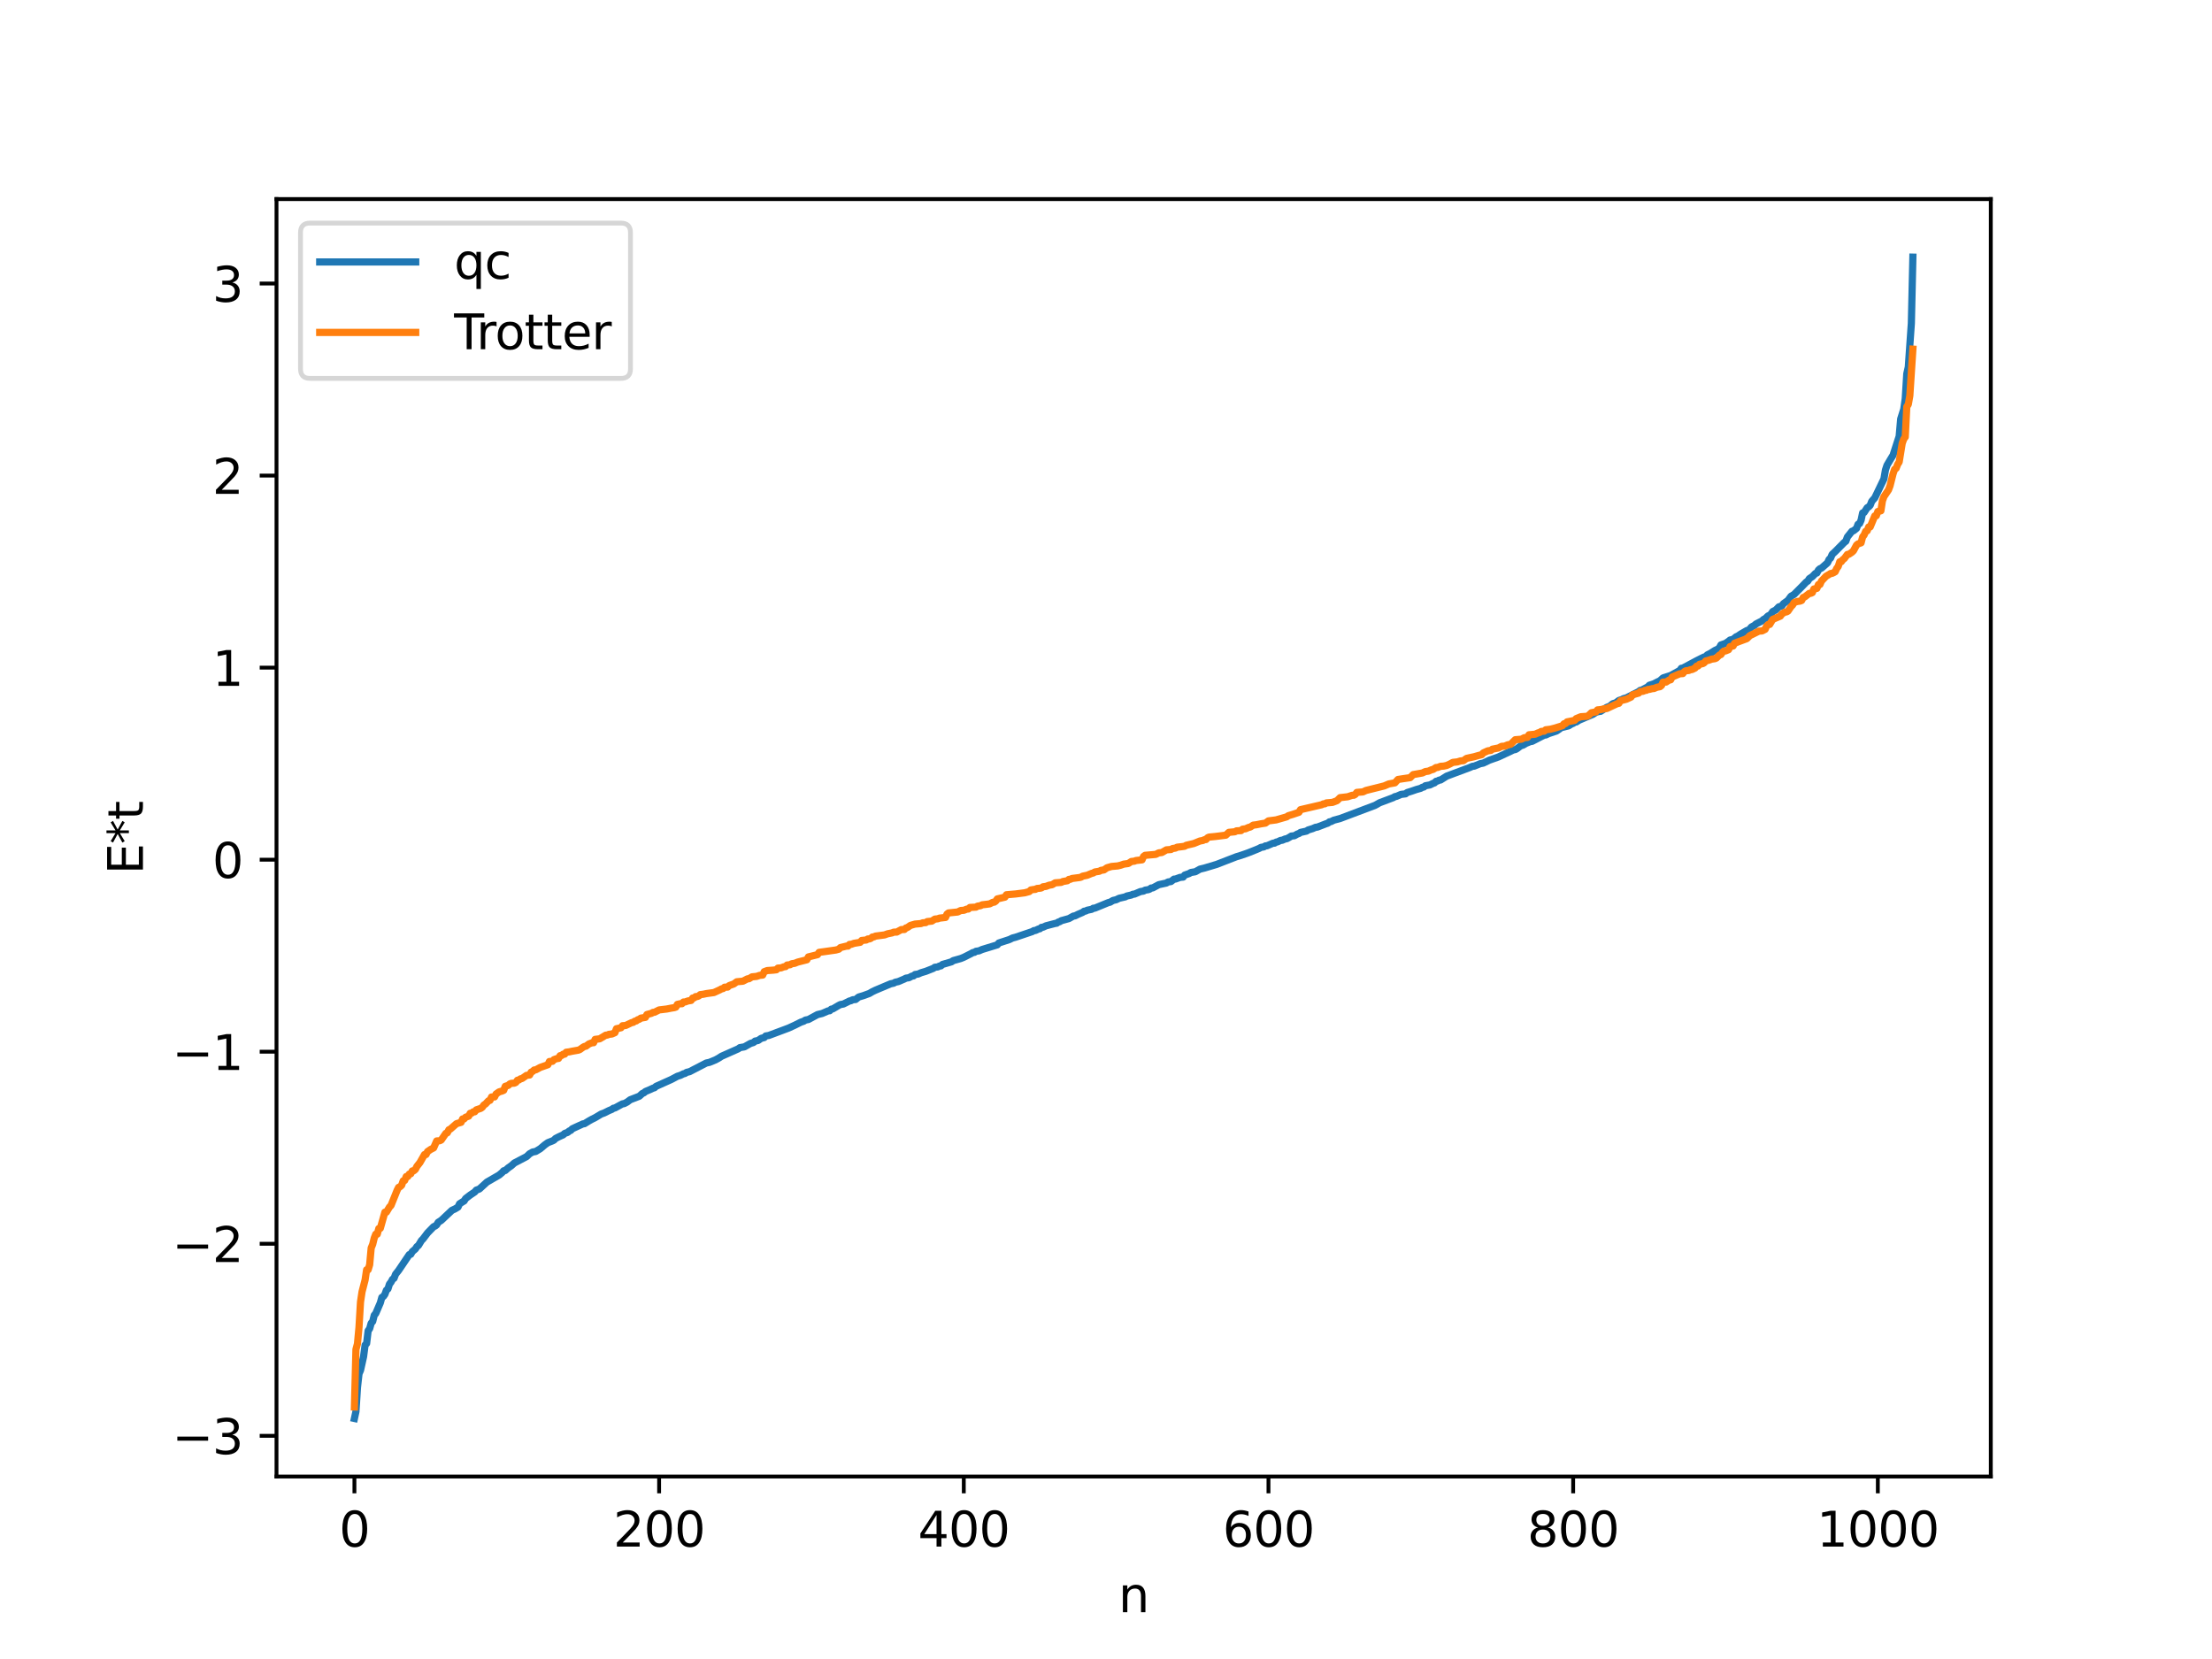 <?xml version="1.0" encoding="utf-8" standalone="no"?>
<!DOCTYPE svg PUBLIC "-//W3C//DTD SVG 1.1//EN"
  "http://www.w3.org/Graphics/SVG/1.1/DTD/svg11.dtd">
<svg xmlns:xlink="http://www.w3.org/1999/xlink" width="460.8pt" height="345.6pt" viewBox="0 0 460.8 345.6" xmlns="http://www.w3.org/2000/svg" version="1.1">
 <defs>
  <style type="text/css">*{stroke-linejoin: round; stroke-linecap: butt}</style>
 </defs>
 <g id="figure_1">
  <g id="patch_1">
   <path d="M 0 345.6 
L 460.8 345.6 
L 460.8 0 
L 0 0 
z
" style="fill: #ffffff"/>
  </g>
  <g id="axes_1">
   <g id="patch_2">
    <path d="M 57.6 307.584 
L 414.72 307.584 
L 414.72 41.472 
L 57.6 41.472 
z
" style="fill: #ffffff"/>
   </g>
   <g id="matplotlib.axis_1">
    <g id="xtick_1">
     <g id="line2d_1">
      <defs>
       <path id="m9e3265cac9" d="M 0 0 
L 0 3.5 
" style="stroke: #000000; stroke-width: 0.8"/>
      </defs>
      <g>
       <use xlink:href="#m9e3265cac9" x="73.833" y="307.584" style="stroke: #000000; stroke-width: 0.8"/>
      </g>
     </g>
     <g id="text_1">
      <!-- 0 -->
      <g transform="translate(70.651 322.182) scale(0.1 -0.1)">
       <defs>
        <path id="DejaVuSans-30" d="M 2034 4250 
Q 1547 4250 1301 3770 
Q 1056 3291 1056 2328 
Q 1056 1369 1301 889 
Q 1547 409 2034 409 
Q 2525 409 2770 889 
Q 3016 1369 3016 2328 
Q 3016 3291 2770 3770 
Q 2525 4250 2034 4250 
z
M 2034 4750 
Q 2819 4750 3233 4129 
Q 3647 3509 3647 2328 
Q 3647 1150 3233 529 
Q 2819 -91 2034 -91 
Q 1250 -91 836 529 
Q 422 1150 422 2328 
Q 422 3509 836 4129 
Q 1250 4750 2034 4750 
z
" transform="scale(0.016)"/>
       </defs>
       <use xlink:href="#DejaVuSans-30"/>
      </g>
     </g>
    </g>
    <g id="xtick_2">
     <g id="line2d_2">
      <g>
       <use xlink:href="#m9e3265cac9" x="137.304" y="307.584" style="stroke: #000000; stroke-width: 0.8"/>
      </g>
     </g>
     <g id="text_2">
      <!-- 200 -->
      <g transform="translate(127.76 322.182) scale(0.1 -0.1)">
       <defs>
        <path id="DejaVuSans-32" d="M 1228 531 
L 3431 531 
L 3431 0 
L 469 0 
L 469 531 
Q 828 903 1448 1529 
Q 2069 2156 2228 2338 
Q 2531 2678 2651 2914 
Q 2772 3150 2772 3378 
Q 2772 3750 2511 3984 
Q 2250 4219 1831 4219 
Q 1534 4219 1204 4116 
Q 875 4013 500 3803 
L 500 4441 
Q 881 4594 1212 4672 
Q 1544 4750 1819 4750 
Q 2544 4750 2975 4387 
Q 3406 4025 3406 3419 
Q 3406 3131 3298 2873 
Q 3191 2616 2906 2266 
Q 2828 2175 2409 1742 
Q 1991 1309 1228 531 
z
" transform="scale(0.016)"/>
       </defs>
       <use xlink:href="#DejaVuSans-32"/>
       <use xlink:href="#DejaVuSans-30" x="63.623"/>
       <use xlink:href="#DejaVuSans-30" x="127.246"/>
      </g>
     </g>
    </g>
    <g id="xtick_3">
     <g id="line2d_3">
      <g>
       <use xlink:href="#m9e3265cac9" x="200.775" y="307.584" style="stroke: #000000; stroke-width: 0.8"/>
      </g>
     </g>
     <g id="text_3">
      <!-- 400 -->
      <g transform="translate(191.231 322.182) scale(0.1 -0.1)">
       <defs>
        <path id="DejaVuSans-34" d="M 2419 4116 
L 825 1625 
L 2419 1625 
L 2419 4116 
z
M 2253 4666 
L 3047 4666 
L 3047 1625 
L 3713 1625 
L 3713 1100 
L 3047 1100 
L 3047 0 
L 2419 0 
L 2419 1100 
L 313 1100 
L 313 1709 
L 2253 4666 
z
" transform="scale(0.016)"/>
       </defs>
       <use xlink:href="#DejaVuSans-34"/>
       <use xlink:href="#DejaVuSans-30" x="63.623"/>
       <use xlink:href="#DejaVuSans-30" x="127.246"/>
      </g>
     </g>
    </g>
    <g id="xtick_4">
     <g id="line2d_4">
      <g>
       <use xlink:href="#m9e3265cac9" x="264.246" y="307.584" style="stroke: #000000; stroke-width: 0.8"/>
      </g>
     </g>
     <g id="text_4">
      <!-- 600 -->
      <g transform="translate(254.702 322.182) scale(0.1 -0.1)">
       <defs>
        <path id="DejaVuSans-36" d="M 2113 2584 
Q 1688 2584 1439 2293 
Q 1191 2003 1191 1497 
Q 1191 994 1439 701 
Q 1688 409 2113 409 
Q 2538 409 2786 701 
Q 3034 994 3034 1497 
Q 3034 2003 2786 2293 
Q 2538 2584 2113 2584 
z
M 3366 4563 
L 3366 3988 
Q 3128 4100 2886 4159 
Q 2644 4219 2406 4219 
Q 1781 4219 1451 3797 
Q 1122 3375 1075 2522 
Q 1259 2794 1537 2939 
Q 1816 3084 2150 3084 
Q 2853 3084 3261 2657 
Q 3669 2231 3669 1497 
Q 3669 778 3244 343 
Q 2819 -91 2113 -91 
Q 1303 -91 875 529 
Q 447 1150 447 2328 
Q 447 3434 972 4092 
Q 1497 4750 2381 4750 
Q 2619 4750 2861 4703 
Q 3103 4656 3366 4563 
z
" transform="scale(0.016)"/>
       </defs>
       <use xlink:href="#DejaVuSans-36"/>
       <use xlink:href="#DejaVuSans-30" x="63.623"/>
       <use xlink:href="#DejaVuSans-30" x="127.246"/>
      </g>
     </g>
    </g>
    <g id="xtick_5">
     <g id="line2d_5">
      <g>
       <use xlink:href="#m9e3265cac9" x="327.717" y="307.584" style="stroke: #000000; stroke-width: 0.8"/>
      </g>
     </g>
     <g id="text_5">
      <!-- 800 -->
      <g transform="translate(318.173 322.182) scale(0.1 -0.1)">
       <defs>
        <path id="DejaVuSans-38" d="M 2034 2216 
Q 1584 2216 1326 1975 
Q 1069 1734 1069 1313 
Q 1069 891 1326 650 
Q 1584 409 2034 409 
Q 2484 409 2743 651 
Q 3003 894 3003 1313 
Q 3003 1734 2745 1975 
Q 2488 2216 2034 2216 
z
M 1403 2484 
Q 997 2584 770 2862 
Q 544 3141 544 3541 
Q 544 4100 942 4425 
Q 1341 4750 2034 4750 
Q 2731 4750 3128 4425 
Q 3525 4100 3525 3541 
Q 3525 3141 3298 2862 
Q 3072 2584 2669 2484 
Q 3125 2378 3379 2068 
Q 3634 1759 3634 1313 
Q 3634 634 3220 271 
Q 2806 -91 2034 -91 
Q 1263 -91 848 271 
Q 434 634 434 1313 
Q 434 1759 690 2068 
Q 947 2378 1403 2484 
z
M 1172 3481 
Q 1172 3119 1398 2916 
Q 1625 2713 2034 2713 
Q 2441 2713 2670 2916 
Q 2900 3119 2900 3481 
Q 2900 3844 2670 4047 
Q 2441 4250 2034 4250 
Q 1625 4250 1398 4047 
Q 1172 3844 1172 3481 
z
" transform="scale(0.016)"/>
       </defs>
       <use xlink:href="#DejaVuSans-38"/>
       <use xlink:href="#DejaVuSans-30" x="63.623"/>
       <use xlink:href="#DejaVuSans-30" x="127.246"/>
      </g>
     </g>
    </g>
    <g id="xtick_6">
     <g id="line2d_6">
      <g>
       <use xlink:href="#m9e3265cac9" x="391.188" y="307.584" style="stroke: #000000; stroke-width: 0.8"/>
      </g>
     </g>
     <g id="text_6">
      <!-- 1000 -->
      <g transform="translate(378.463 322.182) scale(0.1 -0.1)">
       <defs>
        <path id="DejaVuSans-31" d="M 794 531 
L 1825 531 
L 1825 4091 
L 703 3866 
L 703 4441 
L 1819 4666 
L 2450 4666 
L 2450 531 
L 3481 531 
L 3481 0 
L 794 0 
L 794 531 
z
" transform="scale(0.016)"/>
       </defs>
       <use xlink:href="#DejaVuSans-31"/>
       <use xlink:href="#DejaVuSans-30" x="63.623"/>
       <use xlink:href="#DejaVuSans-30" x="127.246"/>
       <use xlink:href="#DejaVuSans-30" x="190.869"/>
      </g>
     </g>
    </g>
    <g id="text_7">
     <!-- n -->
     <g transform="translate(232.991 335.861) scale(0.1 -0.1)">
      <defs>
       <path id="DejaVuSans-6e" d="M 3513 2113 
L 3513 0 
L 2938 0 
L 2938 2094 
Q 2938 2591 2744 2837 
Q 2550 3084 2163 3084 
Q 1697 3084 1428 2787 
Q 1159 2491 1159 1978 
L 1159 0 
L 581 0 
L 581 3500 
L 1159 3500 
L 1159 2956 
Q 1366 3272 1645 3428 
Q 1925 3584 2291 3584 
Q 2894 3584 3203 3211 
Q 3513 2838 3513 2113 
z
" transform="scale(0.016)"/>
      </defs>
      <use xlink:href="#DejaVuSans-6e"/>
     </g>
    </g>
   </g>
   <g id="matplotlib.axis_2">
    <g id="ytick_1">
     <g id="line2d_7">
      <defs>
       <path id="me3cc850f46" d="M 0 0 
L -3.5 0 
" style="stroke: #000000; stroke-width: 0.8"/>
      </defs>
      <g>
       <use xlink:href="#me3cc850f46" x="57.6" y="299.106" style="stroke: #000000; stroke-width: 0.8"/>
      </g>
     </g>
     <g id="text_8">
      <!-- −3 -->
      <g transform="translate(35.858 302.905) scale(0.1 -0.1)">
       <defs>
        <path id="DejaVuSans-2212" d="M 678 2272 
L 4684 2272 
L 4684 1741 
L 678 1741 
L 678 2272 
z
" transform="scale(0.016)"/>
        <path id="DejaVuSans-33" d="M 2597 2516 
Q 3050 2419 3304 2112 
Q 3559 1806 3559 1356 
Q 3559 666 3084 287 
Q 2609 -91 1734 -91 
Q 1441 -91 1130 -33 
Q 819 25 488 141 
L 488 750 
Q 750 597 1062 519 
Q 1375 441 1716 441 
Q 2309 441 2620 675 
Q 2931 909 2931 1356 
Q 2931 1769 2642 2001 
Q 2353 2234 1838 2234 
L 1294 2234 
L 1294 2753 
L 1863 2753 
Q 2328 2753 2575 2939 
Q 2822 3125 2822 3475 
Q 2822 3834 2567 4026 
Q 2313 4219 1838 4219 
Q 1578 4219 1281 4162 
Q 984 4106 628 3988 
L 628 4550 
Q 988 4650 1302 4700 
Q 1616 4750 1894 4750 
Q 2613 4750 3031 4423 
Q 3450 4097 3450 3541 
Q 3450 3153 3228 2886 
Q 3006 2619 2597 2516 
z
" transform="scale(0.016)"/>
       </defs>
       <use xlink:href="#DejaVuSans-2212"/>
       <use xlink:href="#DejaVuSans-33" x="83.789"/>
      </g>
     </g>
    </g>
    <g id="ytick_2">
     <g id="line2d_8">
      <g>
       <use xlink:href="#me3cc850f46" x="57.6" y="259.099" style="stroke: #000000; stroke-width: 0.8"/>
      </g>
     </g>
     <g id="text_9">
      <!-- −2 -->
      <g transform="translate(35.858 262.899) scale(0.1 -0.1)">
       <use xlink:href="#DejaVuSans-2212"/>
       <use xlink:href="#DejaVuSans-32" x="83.789"/>
      </g>
     </g>
    </g>
    <g id="ytick_3">
     <g id="line2d_9">
      <g>
       <use xlink:href="#me3cc850f46" x="57.6" y="219.093" style="stroke: #000000; stroke-width: 0.8"/>
      </g>
     </g>
     <g id="text_10">
      <!-- −1 -->
      <g transform="translate(35.858 222.892) scale(0.1 -0.1)">
       <use xlink:href="#DejaVuSans-2212"/>
       <use xlink:href="#DejaVuSans-31" x="83.789"/>
      </g>
     </g>
    </g>
    <g id="ytick_4">
     <g id="line2d_10">
      <g>
       <use xlink:href="#me3cc850f46" x="57.6" y="179.086" style="stroke: #000000; stroke-width: 0.8"/>
      </g>
     </g>
     <g id="text_11">
      <!-- 0 -->
      <g transform="translate(44.237 182.885) scale(0.1 -0.1)">
       <use xlink:href="#DejaVuSans-30"/>
      </g>
     </g>
    </g>
    <g id="ytick_5">
     <g id="line2d_11">
      <g>
       <use xlink:href="#me3cc850f46" x="57.6" y="139.079" style="stroke: #000000; stroke-width: 0.8"/>
      </g>
     </g>
     <g id="text_12">
      <!-- 1 -->
      <g transform="translate(44.237 142.878) scale(0.1 -0.1)">
       <use xlink:href="#DejaVuSans-31"/>
      </g>
     </g>
    </g>
    <g id="ytick_6">
     <g id="line2d_12">
      <g>
       <use xlink:href="#me3cc850f46" x="57.6" y="99.072" style="stroke: #000000; stroke-width: 0.8"/>
      </g>
     </g>
     <g id="text_13">
      <!-- 2 -->
      <g transform="translate(44.237 102.871) scale(0.1 -0.1)">
       <use xlink:href="#DejaVuSans-32"/>
      </g>
     </g>
    </g>
    <g id="ytick_7">
     <g id="line2d_13">
      <g>
       <use xlink:href="#me3cc850f46" x="57.6" y="59.065" style="stroke: #000000; stroke-width: 0.8"/>
      </g>
     </g>
     <g id="text_14">
      <!-- 3 -->
      <g transform="translate(44.237 62.865) scale(0.1 -0.1)">
       <use xlink:href="#DejaVuSans-33"/>
      </g>
     </g>
    </g>
    <g id="text_15">
     <!-- E*t -->
     <g transform="translate(29.778 182.148) rotate(-90) scale(0.1 -0.1)">
      <defs>
       <path id="DejaVuSans-45" d="M 628 4666 
L 3578 4666 
L 3578 4134 
L 1259 4134 
L 1259 2753 
L 3481 2753 
L 3481 2222 
L 1259 2222 
L 1259 531 
L 3634 531 
L 3634 0 
L 628 0 
L 628 4666 
z
" transform="scale(0.016)"/>
       <path id="DejaVuSans-2a" d="M 3009 3897 
L 1888 3291 
L 3009 2681 
L 2828 2375 
L 1778 3009 
L 1778 1831 
L 1422 1831 
L 1422 3009 
L 372 2375 
L 191 2681 
L 1313 3291 
L 191 3897 
L 372 4206 
L 1422 3572 
L 1422 4750 
L 1778 4750 
L 1778 3572 
L 2828 4206 
L 3009 3897 
z
" transform="scale(0.016)"/>
       <path id="DejaVuSans-74" d="M 1172 4494 
L 1172 3500 
L 2356 3500 
L 2356 3053 
L 1172 3053 
L 1172 1153 
Q 1172 725 1289 603 
Q 1406 481 1766 481 
L 2356 481 
L 2356 0 
L 1766 0 
Q 1100 0 847 248 
Q 594 497 594 1153 
L 594 3053 
L 172 3053 
L 172 3500 
L 594 3500 
L 594 4494 
L 1172 4494 
z
" transform="scale(0.016)"/>
      </defs>
      <use xlink:href="#DejaVuSans-45"/>
      <use xlink:href="#DejaVuSans-2a" x="63.184"/>
      <use xlink:href="#DejaVuSans-74" x="113.184"/>
     </g>
    </g>
   </g>
   <g id="line2d_14">
    <path d="M 73.833 295.488 
L 74.15 294.039 
L 74.467 289.035 
L 74.785 286.192 
L 75.102 285.454 
L 75.737 282.61 
L 76.054 280.194 
L 76.372 279.87 
L 76.689 277.223 
L 77.006 276.776 
L 77.324 275.65 
L 77.641 275.276 
L 77.958 274 
L 78.276 273.614 
L 79.228 271.402 
L 79.545 270.271 
L 79.862 270.085 
L 80.18 269.635 
L 80.497 268.767 
L 80.815 268.503 
L 81.132 267.499 
L 81.449 267.101 
L 81.767 266.507 
L 82.084 266.292 
L 82.401 265.451 
L 83.036 264.651 
L 85.258 261.358 
L 85.575 261.285 
L 85.892 260.728 
L 86.527 260.191 
L 86.844 259.693 
L 87.162 259.465 
L 87.796 258.419 
L 88.114 258.1 
L 89.066 256.845 
L 90.335 255.538 
L 90.653 255.409 
L 90.97 255.154 
L 91.287 254.63 
L 91.922 254.226 
L 94.143 252.135 
L 94.778 251.844 
L 95.413 251.456 
L 95.73 250.776 
L 96.365 250.367 
L 96.682 250.184 
L 97 249.675 
L 97.952 248.949 
L 98.586 248.522 
L 98.904 248.307 
L 99.221 247.925 
L 99.856 247.696 
L 101.443 246.245 
L 103.981 244.782 
L 104.616 244.247 
L 104.934 243.891 
L 105.251 243.84 
L 105.886 243.281 
L 106.52 242.84 
L 107.155 242.272 
L 109.694 240.946 
L 110.329 240.346 
L 110.963 239.988 
L 111.598 239.873 
L 112.55 239.294 
L 113.502 238.488 
L 114.137 238.037 
L 115.089 237.666 
L 115.406 237.502 
L 115.724 237.17 
L 116.358 236.843 
L 116.993 236.551 
L 117.31 236.422 
L 117.628 236.114 
L 118.262 235.895 
L 118.58 235.604 
L 118.897 235.482 
L 119.215 235.143 
L 120.484 234.56 
L 121.436 234.122 
L 121.753 234.087 
L 122.705 233.499 
L 123.34 233.147 
L 123.975 232.834 
L 125.244 232.075 
L 125.879 231.845 
L 126.831 231.366 
L 127.466 231.103 
L 127.783 230.866 
L 128.1 230.812 
L 129.687 229.943 
L 130.005 229.915 
L 130.639 229.583 
L 131.274 229.101 
L 133.178 228.369 
L 133.813 227.791 
L 134.13 227.663 
L 134.448 227.388 
L 135.4 226.985 
L 136.034 226.691 
L 136.352 226.597 
L 136.669 226.305 
L 139.843 224.882 
L 141.112 224.207 
L 141.747 224.008 
L 142.381 223.69 
L 142.699 223.628 
L 143.016 223.398 
L 143.651 223.249 
L 147.142 221.44 
L 147.777 221.313 
L 149.046 220.793 
L 149.681 220.447 
L 150.315 220.036 
L 153.806 218.485 
L 154.124 218.242 
L 155.076 218.077 
L 156.345 217.362 
L 156.98 217.168 
L 157.297 216.881 
L 157.932 216.75 
L 158.567 216.305 
L 159.201 216.146 
L 159.519 215.81 
L 160.153 215.707 
L 164.279 214.164 
L 164.914 213.87 
L 165.548 213.579 
L 166.818 212.944 
L 167.453 212.727 
L 167.77 212.502 
L 168.405 212.383 
L 170.309 211.355 
L 171.261 211.127 
L 172.53 210.579 
L 172.848 210.556 
L 173.165 210.227 
L 173.482 210.174 
L 174.752 209.427 
L 175.069 209.27 
L 175.704 209.153 
L 176.973 208.521 
L 177.291 208.461 
L 177.608 208.274 
L 178.243 208.212 
L 178.877 207.702 
L 179.829 207.418 
L 181.099 206.957 
L 181.734 206.584 
L 182.368 206.281 
L 185.542 204.942 
L 186.177 204.812 
L 186.494 204.62 
L 187.129 204.484 
L 188.398 203.946 
L 188.715 203.77 
L 189.35 203.674 
L 189.985 203.337 
L 190.302 203.299 
L 190.62 203.008 
L 191.254 202.913 
L 191.889 202.633 
L 192.841 202.35 
L 194.428 201.728 
L 194.745 201.498 
L 195.38 201.427 
L 195.697 201.243 
L 196.015 201.208 
L 196.332 200.914 
L 198.236 200.358 
L 198.553 200.122 
L 200.14 199.677 
L 200.775 199.419 
L 202.362 198.617 
L 202.679 198.426 
L 202.996 198.39 
L 203.314 198.171 
L 203.948 198.081 
L 204.583 197.8 
L 207.757 196.827 
L 208.074 196.444 
L 210.296 195.716 
L 210.93 195.405 
L 211.565 195.24 
L 215.056 194.061 
L 215.373 193.862 
L 215.691 193.838 
L 216.325 193.535 
L 216.643 193.469 
L 216.96 193.183 
L 217.277 193.157 
L 217.912 192.861 
L 219.816 192.366 
L 220.134 192.321 
L 220.451 192.089 
L 220.768 192.002 
L 221.086 191.794 
L 222.672 191.356 
L 223.624 190.824 
L 223.942 190.795 
L 224.577 190.471 
L 225.529 190.065 
L 225.846 189.822 
L 226.163 189.794 
L 226.481 189.618 
L 227.433 189.422 
L 227.75 189.204 
L 228.067 189.186 
L 230.924 188.012 
L 231.241 187.947 
L 231.876 187.577 
L 232.51 187.436 
L 233.145 187.127 
L 234.415 186.836 
L 234.732 186.661 
L 235.684 186.447 
L 236.001 186.28 
L 236.319 186.265 
L 237.588 185.726 
L 238.223 185.629 
L 238.54 185.436 
L 239.175 185.339 
L 239.492 185.229 
L 239.81 184.993 
L 240.127 184.975 
L 241.396 184.294 
L 242.348 184.087 
L 242.983 183.952 
L 243.3 183.739 
L 243.935 183.64 
L 244.57 183.138 
L 244.887 183.121 
L 245.839 182.772 
L 246.474 182.715 
L 246.791 182.3 
L 247.743 181.968 
L 248.061 181.76 
L 249.013 181.598 
L 249.965 181.059 
L 250.917 180.828 
L 253.456 180.067 
L 257.581 178.468 
L 258.216 178.286 
L 259.486 177.852 
L 260.12 177.623 
L 261.707 176.99 
L 262.342 176.722 
L 262.659 176.532 
L 263.294 176.42 
L 263.611 176.216 
L 263.929 176.197 
L 265.198 175.649 
L 265.515 175.641 
L 265.833 175.431 
L 266.15 175.371 
L 266.785 175.066 
L 267.102 175.043 
L 267.737 174.765 
L 268.054 174.726 
L 268.689 174.375 
L 269.006 174.167 
L 269.641 174.104 
L 270.276 173.742 
L 270.593 173.642 
L 270.91 173.408 
L 272.18 173.13 
L 272.497 172.903 
L 273.449 172.613 
L 274.084 172.333 
L 274.401 172.311 
L 276.305 171.576 
L 276.623 171.481 
L 276.94 171.208 
L 277.258 171.157 
L 277.892 170.848 
L 279.162 170.513 
L 286.461 167.764 
L 287.413 167.225 
L 290.269 166.151 
L 290.586 165.944 
L 290.904 165.902 
L 291.856 165.486 
L 292.808 165.369 
L 293.125 165.108 
L 294.077 164.811 
L 295.029 164.48 
L 295.981 164.209 
L 296.299 164.002 
L 296.616 163.952 
L 296.934 163.688 
L 297.886 163.511 
L 298.52 163.196 
L 298.838 163.091 
L 299.155 162.758 
L 299.472 162.706 
L 299.79 162.515 
L 300.107 162.481 
L 301.377 161.682 
L 306.137 159.905 
L 306.772 159.626 
L 307.089 159.609 
L 308.358 159.091 
L 308.993 158.966 
L 310.262 158.357 
L 312.167 157.681 
L 315.34 156.189 
L 315.658 156.156 
L 315.975 155.984 
L 316.61 155.505 
L 316.927 155.289 
L 317.244 155.247 
L 317.879 154.86 
L 318.831 154.477 
L 319.148 154.444 
L 321.687 153.135 
L 322.005 153.119 
L 322.639 152.815 
L 324.226 152.29 
L 324.861 151.871 
L 325.178 151.604 
L 326.765 151.204 
L 327.4 150.809 
L 327.717 150.694 
L 328.034 150.433 
L 328.352 150.409 
L 328.986 150.015 
L 331.843 148.802 
L 332.477 148.375 
L 333.112 148.212 
L 333.429 148.183 
L 334.699 147.365 
L 335.334 147.12 
L 335.968 146.599 
L 336.603 146.41 
L 337.238 145.924 
L 337.872 145.726 
L 338.19 145.546 
L 338.824 145.375 
L 339.459 145.042 
L 341.363 144.08 
L 341.681 143.821 
L 341.998 143.761 
L 342.633 143.423 
L 343.267 143.087 
L 343.585 142.751 
L 344.537 142.443 
L 345.172 142.111 
L 345.806 141.807 
L 346.441 141.226 
L 348.028 140.722 
L 349.932 139.67 
L 350.249 139.219 
L 350.567 139.175 
L 353.423 137.645 
L 354.375 137.164 
L 355.01 136.861 
L 355.327 136.817 
L 355.644 136.434 
L 356.279 136.12 
L 357.231 135.515 
L 357.866 135.213 
L 358.183 134.938 
L 358.5 134.355 
L 359.453 134.028 
L 360.087 133.592 
L 360.405 133.329 
L 361.039 133.179 
L 361.674 132.645 
L 361.991 132.524 
L 362.626 132.087 
L 363.896 131.352 
L 364.213 131.271 
L 364.53 131.023 
L 364.848 130.622 
L 365.482 130.283 
L 365.8 129.99 
L 367.069 129.343 
L 367.386 129.03 
L 367.704 128.895 
L 368.339 128.288 
L 368.656 128.175 
L 368.973 127.871 
L 369.291 127.396 
L 369.925 127.079 
L 370.56 126.423 
L 371.195 126.233 
L 371.512 125.765 
L 372.464 125.079 
L 373.099 124.212 
L 373.734 123.836 
L 375.32 122.245 
L 376.272 121.256 
L 376.59 121.057 
L 376.907 120.54 
L 377.542 120.122 
L 378.177 119.462 
L 378.494 119.364 
L 378.811 118.758 
L 379.129 118.467 
L 379.446 118.355 
L 380.715 117.236 
L 381.033 116.535 
L 381.35 116.253 
L 381.667 115.497 
L 382.302 114.903 
L 384.206 112.985 
L 384.524 112.744 
L 384.841 111.867 
L 385.793 110.681 
L 386.11 110.574 
L 386.745 110.072 
L 387.062 109.221 
L 387.38 109.073 
L 387.697 108.366 
L 388.015 106.851 
L 388.332 106.751 
L 388.967 105.776 
L 389.284 105.587 
L 389.601 105.249 
L 389.919 104.433 
L 390.553 103.711 
L 392.458 99.756 
L 392.775 97.91 
L 393.092 96.939 
L 393.727 95.858 
L 394.362 94.815 
L 395.631 90.893 
L 395.948 87.279 
L 396.583 85.26 
L 396.9 83.027 
L 397.218 77.862 
L 397.535 76.454 
L 398.17 67.365 
L 398.487 53.568 
L 398.487 53.568 
" clip-path="url(#p61cbe042da)" style="fill: none; stroke: #1f77b4; stroke-width: 1.5; stroke-linecap: square"/>
   </g>
   <g id="line2d_15">
    <path d="M 73.833 293.105 
L 74.15 281.103 
L 74.467 279.928 
L 74.785 276.519 
L 75.102 271.208 
L 75.42 269.101 
L 76.054 266.644 
L 76.372 264.517 
L 76.689 264.517 
L 77.006 263.46 
L 77.324 259.983 
L 77.641 259.206 
L 77.958 257.915 
L 78.276 257.099 
L 78.593 257.099 
L 78.91 255.924 
L 79.228 255.883 
L 80.18 252.515 
L 80.497 252.515 
L 81.132 251.458 
L 81.449 251.131 
L 82.719 247.981 
L 83.036 247.351 
L 83.353 247.204 
L 83.671 246.903 
L 83.988 245.995 
L 84.305 245.913 
L 84.623 245.097 
L 84.94 245.097 
L 85.258 244.581 
L 85.575 244.518 
L 85.892 243.922 
L 86.21 243.881 
L 86.527 243.615 
L 86.844 242.99 
L 87.479 242.183 
L 88.431 240.513 
L 88.748 240.513 
L 89.066 239.892 
L 89.7 239.456 
L 90.335 239.129 
L 90.97 237.679 
L 91.605 237.641 
L 91.922 237.48 
L 92.874 236.1 
L 93.191 235.979 
L 93.509 235.349 
L 93.826 235.202 
L 95.096 234.079 
L 96.048 233.804 
L 96.365 233.095 
L 96.682 233.095 
L 97 232.737 
L 97.634 232.516 
L 97.952 231.92 
L 98.269 231.879 
L 98.586 231.613 
L 98.904 231.607 
L 99.221 231.204 
L 100.173 230.881 
L 100.491 230.638 
L 100.808 230.181 
L 101.125 229.996 
L 101.76 229.321 
L 102.077 229.221 
L 102.395 228.523 
L 103.029 228.511 
L 103.347 227.89 
L 103.981 227.454 
L 104.616 227.272 
L 104.934 227.127 
L 105.251 226.302 
L 105.886 226.1 
L 106.203 225.802 
L 106.52 225.677 
L 107.155 225.639 
L 107.472 225.478 
L 107.79 225.034 
L 108.107 224.977 
L 108.424 224.741 
L 108.742 224.679 
L 109.694 224.017 
L 110.329 223.941 
L 110.646 223.347 
L 110.963 223.2 
L 111.281 222.899 
L 111.598 222.874 
L 112.55 222.359 
L 114.137 221.802 
L 114.454 221.131 
L 115.089 221.093 
L 115.406 220.735 
L 116.041 220.514 
L 116.358 220.487 
L 116.676 219.918 
L 116.993 219.877 
L 117.31 219.611 
L 117.628 219.605 
L 117.945 219.202 
L 118.58 219.122 
L 119.215 218.986 
L 120.484 218.765 
L 120.801 218.636 
L 121.436 218.179 
L 121.753 217.994 
L 122.071 217.938 
L 122.705 217.463 
L 123.34 217.222 
L 123.658 217.219 
L 123.975 216.521 
L 124.927 216.405 
L 126.196 215.645 
L 126.514 215.628 
L 126.831 215.472 
L 127.466 215.404 
L 128.1 215.125 
L 128.418 214.3 
L 129.053 214.172 
L 129.37 214.098 
L 129.687 213.675 
L 130.322 213.637 
L 131.591 213.031 
L 131.909 212.975 
L 132.226 212.739 
L 132.543 212.677 
L 132.861 212.423 
L 133.178 212.338 
L 133.496 212.096 
L 134.448 211.939 
L 134.765 211.345 
L 135.717 211.089 
L 136.034 210.897 
L 136.352 210.872 
L 137.304 210.386 
L 138.891 210.195 
L 139.843 210.008 
L 140.477 209.907 
L 140.795 209.8 
L 141.112 209.229 
L 141.747 209.091 
L 142.064 209.091 
L 142.381 208.739 
L 142.699 208.733 
L 143.334 208.511 
L 143.968 208.411 
L 144.286 207.916 
L 144.603 207.875 
L 144.92 207.609 
L 145.238 207.603 
L 145.555 207.477 
L 145.872 207.2 
L 146.507 207.12 
L 147.142 206.984 
L 148.729 206.763 
L 149.998 206.177 
L 150.315 205.992 
L 150.633 205.936 
L 150.95 205.651 
L 151.585 205.632 
L 151.902 205.317 
L 152.854 204.981 
L 153.489 204.519 
L 154.758 204.403 
L 155.71 203.907 
L 156.028 203.886 
L 156.662 203.496 
L 157.615 203.401 
L 158.249 203.185 
L 158.884 203.123 
L 159.201 202.418 
L 159.836 202.183 
L 161.105 202.096 
L 161.74 202.019 
L 162.058 201.673 
L 162.692 201.635 
L 163.327 201.388 
L 163.644 201.367 
L 163.962 201.036 
L 164.596 200.973 
L 164.914 200.77 
L 165.548 200.675 
L 166.183 200.421 
L 168.087 199.937 
L 168.405 199.343 
L 170.309 198.87 
L 170.626 198.394 
L 171.578 198.264 
L 174.117 197.905 
L 174.752 197.73 
L 175.069 197.397 
L 176.339 197.089 
L 176.656 197.089 
L 176.973 196.737 
L 177.291 196.731 
L 177.925 196.509 
L 179.195 196.302 
L 179.512 195.914 
L 180.464 195.816 
L 180.781 195.607 
L 181.099 195.601 
L 181.416 195.475 
L 181.734 195.198 
L 182.051 195.174 
L 182.368 195.009 
L 184.272 194.761 
L 184.907 194.527 
L 185.859 194.333 
L 186.177 194.183 
L 186.811 194.166 
L 187.763 193.649 
L 188.398 193.63 
L 188.715 193.315 
L 189.033 193.218 
L 189.667 192.777 
L 190.62 192.504 
L 191.889 192.393 
L 192.206 192.24 
L 192.841 192.199 
L 193.158 191.983 
L 194.11 191.884 
L 194.745 191.468 
L 195.38 191.399 
L 195.697 191.266 
L 196.967 191.121 
L 197.284 190.416 
L 197.601 190.181 
L 199.188 190.017 
L 199.505 189.986 
L 200.14 189.671 
L 200.775 189.633 
L 201.41 189.386 
L 201.727 189.365 
L 202.044 189.042 
L 203.314 188.971 
L 203.631 188.768 
L 204.266 188.673 
L 204.583 188.491 
L 205.535 188.381 
L 206.17 188.291 
L 206.805 187.971 
L 207.122 187.935 
L 207.439 187.722 
L 207.757 187.259 
L 209.343 186.893 
L 209.661 186.392 
L 211.565 186.229 
L 213.469 185.985 
L 214.421 185.728 
L 214.739 185.395 
L 215.373 185.291 
L 215.691 185.272 
L 216.008 185.087 
L 216.643 185.033 
L 216.96 184.967 
L 217.277 184.735 
L 217.912 184.647 
L 218.547 184.407 
L 219.181 184.3 
L 219.816 183.912 
L 221.086 183.814 
L 221.403 183.638 
L 222.355 183.473 
L 222.672 183.196 
L 222.99 183.172 
L 223.307 183.007 
L 224.894 182.802 
L 225.211 182.722 
L 225.529 182.525 
L 226.481 182.331 
L 227.433 181.932 
L 227.75 181.863 
L 228.067 181.647 
L 229.02 181.498 
L 229.337 181.313 
L 229.972 181.216 
L 230.606 180.774 
L 231.558 180.502 
L 232.828 180.391 
L 233.462 180.238 
L 234.097 180.012 
L 235.049 179.882 
L 235.684 179.466 
L 236.319 179.397 
L 236.636 179.264 
L 237.905 179.119 
L 238.223 178.414 
L 238.54 178.179 
L 240.762 177.984 
L 241.396 177.669 
L 242.031 177.598 
L 242.983 177.04 
L 243.935 176.969 
L 244.253 176.766 
L 244.887 176.671 
L 245.205 176.489 
L 246.157 176.379 
L 246.791 176.289 
L 247.109 176.09 
L 248.696 175.719 
L 249.965 175.198 
L 250.6 175.083 
L 250.917 174.911 
L 251.234 174.891 
L 251.552 174.525 
L 251.869 174.383 
L 253.139 174.26 
L 255.36 173.983 
L 255.995 173.393 
L 257.264 173.27 
L 257.581 173.085 
L 258.534 173.03 
L 258.851 172.733 
L 259.486 172.645 
L 260.12 172.361 
L 260.438 172.298 
L 261.072 171.889 
L 261.707 171.812 
L 262.659 171.62 
L 263.611 171.471 
L 264.246 171.005 
L 265.833 170.8 
L 268.054 170.162 
L 268.372 169.93 
L 269.324 169.644 
L 270.593 169.214 
L 270.91 168.668 
L 275.353 167.637 
L 275.671 167.464 
L 275.988 167.453 
L 276.305 167.262 
L 277.575 167.154 
L 278.527 166.795 
L 279.162 166.164 
L 279.796 166.092 
L 280.748 165.982 
L 281.7 165.667 
L 282.018 165.667 
L 282.335 165.493 
L 282.653 165.072 
L 283.922 164.967 
L 284.557 164.669 
L 288.365 163.717 
L 289.317 163.311 
L 290.586 163.081 
L 291.221 162.381 
L 292.173 162.232 
L 293.76 162 
L 294.395 161.363 
L 296.299 161.028 
L 296.934 160.731 
L 297.568 160.643 
L 298.203 160.359 
L 298.52 160.296 
L 299.155 159.887 
L 299.472 159.881 
L 300.107 159.636 
L 300.742 159.595 
L 301.377 159.456 
L 302.011 159.168 
L 302.646 158.821 
L 303.598 158.718 
L 304.233 158.521 
L 304.867 158.458 
L 305.502 157.986 
L 307.089 157.642 
L 308.041 157.369 
L 308.676 157.212 
L 308.993 156.841 
L 309.945 156.412 
L 310.58 156.328 
L 310.897 156.067 
L 312.167 155.818 
L 312.801 155.477 
L 313.436 155.438 
L 314.071 155.166 
L 314.705 155.05 
L 315.34 154.41 
L 315.658 154.097 
L 316.927 153.995 
L 317.562 153.665 
L 318.196 153.618 
L 318.514 153.07 
L 319.783 152.953 
L 320.418 152.667 
L 320.735 152.593 
L 321.053 152.375 
L 321.687 152.317 
L 322.005 152.029 
L 322.957 151.912 
L 323.909 151.672 
L 325.496 151.177 
L 325.813 150.775 
L 326.13 150.738 
L 326.448 150.379 
L 327.082 150.256 
L 328.034 150.06 
L 328.352 149.699 
L 329.304 149.309 
L 330.573 149.22 
L 330.891 149.074 
L 331.525 148.475 
L 332.16 148.357 
L 332.477 148.294 
L 332.795 147.885 
L 333.429 147.827 
L 334.381 147.616 
L 334.699 147.607 
L 336.92 146.575 
L 337.238 146.519 
L 337.555 145.984 
L 338.824 145.653 
L 339.777 145.21 
L 340.094 144.743 
L 341.363 144.385 
L 341.681 144.065 
L 342.315 144.004 
L 342.633 143.816 
L 342.95 143.81 
L 343.267 143.633 
L 343.585 143.615 
L 344.22 143.449 
L 344.537 143.436 
L 345.172 143.164 
L 345.806 143.048 
L 346.124 142.791 
L 346.441 142.095 
L 347.076 142.087 
L 347.71 141.663 
L 348.028 141.616 
L 348.345 141.034 
L 348.98 140.759 
L 349.932 140.355 
L 350.567 140.315 
L 350.884 139.91 
L 351.201 139.735 
L 351.836 139.67 
L 352.153 139.507 
L 352.471 139.482 
L 353.105 139.175 
L 353.423 138.773 
L 353.74 138.736 
L 354.058 138.377 
L 354.692 138.253 
L 355.01 138.084 
L 355.327 137.697 
L 355.962 137.537 
L 356.596 137.307 
L 357.231 137.218 
L 357.548 137.087 
L 358.183 136.463 
L 358.5 136.355 
L 358.818 135.883 
L 359.135 135.613 
L 359.453 135.605 
L 360.087 135.345 
L 360.405 134.7 
L 361.039 134.573 
L 361.357 133.982 
L 363.896 133.043 
L 364.53 132.408 
L 366.434 131.473 
L 367.069 131.434 
L 367.704 131.11 
L 368.021 130.416 
L 368.339 130.093 
L 368.656 130.086 
L 369.291 129.032 
L 369.925 128.757 
L 370.877 128.353 
L 371.195 127.908 
L 371.829 127.505 
L 372.147 127.48 
L 372.464 127.305 
L 373.099 126.375 
L 373.416 126.058 
L 373.734 125.535 
L 374.368 125.305 
L 375.003 125.216 
L 375.32 125.085 
L 375.638 124.461 
L 375.955 124.353 
L 376.907 123.611 
L 377.224 123.603 
L 377.542 123.45 
L 377.859 122.698 
L 378.494 122.57 
L 378.811 121.776 
L 379.129 121.765 
L 379.446 121.041 
L 380.398 120.042 
L 381.35 119.471 
L 381.667 119.445 
L 382.302 119.108 
L 382.62 118.414 
L 382.937 118.002 
L 383.254 117.03 
L 383.572 117.016 
L 383.889 116.587 
L 384.206 116.351 
L 384.841 115.503 
L 385.158 115.463 
L 385.793 115.039 
L 386.11 114.732 
L 386.745 113.558 
L 387.062 113.303 
L 387.697 113.083 
L 388.015 111.854 
L 388.332 111.448 
L 388.649 110.696 
L 388.967 110.582 
L 389.284 109.774 
L 389.601 109.763 
L 390.553 107.469 
L 390.871 107.443 
L 391.188 106.555 
L 391.823 106.412 
L 392.14 104.349 
L 392.458 103.461 
L 393.41 102.054 
L 393.727 101.212 
L 394.362 98.694 
L 394.679 97.772 
L 394.996 97.563 
L 395.314 96.736 
L 395.631 96.242 
L 396.266 92.347 
L 396.583 91.459 
L 396.9 91.035 
L 397.218 84.734 
L 397.535 84.24 
L 397.853 82.421 
L 398.487 72.732 
L 398.487 72.732 
" clip-path="url(#p61cbe042da)" style="fill: none; stroke: #ff7f0e; stroke-width: 1.5; stroke-linecap: square"/>
   </g>
   <g id="patch_3">
    <path d="M 57.6 307.584 
L 57.6 41.472 
" style="fill: none; stroke: #000000; stroke-width: 0.8; stroke-linejoin: miter; stroke-linecap: square"/>
   </g>
   <g id="patch_4">
    <path d="M 414.72 307.584 
L 414.72 41.472 
" style="fill: none; stroke: #000000; stroke-width: 0.8; stroke-linejoin: miter; stroke-linecap: square"/>
   </g>
   <g id="patch_5">
    <path d="M 57.6 307.584 
L 414.72 307.584 
" style="fill: none; stroke: #000000; stroke-width: 0.8; stroke-linejoin: miter; stroke-linecap: square"/>
   </g>
   <g id="patch_6">
    <path d="M 57.6 41.472 
L 414.72 41.472 
" style="fill: none; stroke: #000000; stroke-width: 0.8; stroke-linejoin: miter; stroke-linecap: square"/>
   </g>
   <g id="legend_1">
    <g id="patch_7">
     <path d="M 64.6 78.828 
L 129.342 78.828 
Q 131.342 78.828 131.342 76.828 
L 131.342 48.472 
Q 131.342 46.472 129.342 46.472 
L 64.6 46.472 
Q 62.6 46.472 62.6 48.472 
L 62.6 76.828 
Q 62.6 78.828 64.6 78.828 
z
" style="fill: #ffffff; opacity: 0.8; stroke: #cccccc; stroke-linejoin: miter"/>
    </g>
    <g id="line2d_16">
     <path d="M 66.6 54.57 
L 76.6 54.57 
L 86.6 54.57 
" style="fill: none; stroke: #1f77b4; stroke-width: 1.5; stroke-linecap: square"/>
    </g>
    <g id="text_16">
     <!-- qc -->
     <g transform="translate(94.6 58.07) scale(0.1 -0.1)">
      <defs>
       <path id="DejaVuSans-71" d="M 947 1747 
Q 947 1113 1208 752 
Q 1469 391 1925 391 
Q 2381 391 2643 752 
Q 2906 1113 2906 1747 
Q 2906 2381 2643 2742 
Q 2381 3103 1925 3103 
Q 1469 3103 1208 2742 
Q 947 2381 947 1747 
z
M 2906 525 
Q 2725 213 2448 61 
Q 2172 -91 1784 -91 
Q 1150 -91 751 415 
Q 353 922 353 1747 
Q 353 2572 751 3078 
Q 1150 3584 1784 3584 
Q 2172 3584 2448 3432 
Q 2725 3281 2906 2969 
L 2906 3500 
L 3481 3500 
L 3481 -1331 
L 2906 -1331 
L 2906 525 
z
" transform="scale(0.016)"/>
       <path id="DejaVuSans-63" d="M 3122 3366 
L 3122 2828 
Q 2878 2963 2633 3030 
Q 2388 3097 2138 3097 
Q 1578 3097 1268 2742 
Q 959 2388 959 1747 
Q 959 1106 1268 751 
Q 1578 397 2138 397 
Q 2388 397 2633 464 
Q 2878 531 3122 666 
L 3122 134 
Q 2881 22 2623 -34 
Q 2366 -91 2075 -91 
Q 1284 -91 818 406 
Q 353 903 353 1747 
Q 353 2603 823 3093 
Q 1294 3584 2113 3584 
Q 2378 3584 2631 3529 
Q 2884 3475 3122 3366 
z
" transform="scale(0.016)"/>
      </defs>
      <use xlink:href="#DejaVuSans-71"/>
      <use xlink:href="#DejaVuSans-63" x="63.477"/>
     </g>
    </g>
    <g id="line2d_17">
     <path d="M 66.6 69.249 
L 76.6 69.249 
L 86.6 69.249 
" style="fill: none; stroke: #ff7f0e; stroke-width: 1.5; stroke-linecap: square"/>
    </g>
    <g id="text_17">
     <!-- Trotter -->
     <g transform="translate(94.6 72.749) scale(0.1 -0.1)">
      <defs>
       <path id="DejaVuSans-54" d="M -19 4666 
L 3928 4666 
L 3928 4134 
L 2272 4134 
L 2272 0 
L 1638 0 
L 1638 4134 
L -19 4134 
L -19 4666 
z
" transform="scale(0.016)"/>
       <path id="DejaVuSans-72" d="M 2631 2963 
Q 2534 3019 2420 3045 
Q 2306 3072 2169 3072 
Q 1681 3072 1420 2755 
Q 1159 2438 1159 1844 
L 1159 0 
L 581 0 
L 581 3500 
L 1159 3500 
L 1159 2956 
Q 1341 3275 1631 3429 
Q 1922 3584 2338 3584 
Q 2397 3584 2469 3576 
Q 2541 3569 2628 3553 
L 2631 2963 
z
" transform="scale(0.016)"/>
       <path id="DejaVuSans-6f" d="M 1959 3097 
Q 1497 3097 1228 2736 
Q 959 2375 959 1747 
Q 959 1119 1226 758 
Q 1494 397 1959 397 
Q 2419 397 2687 759 
Q 2956 1122 2956 1747 
Q 2956 2369 2687 2733 
Q 2419 3097 1959 3097 
z
M 1959 3584 
Q 2709 3584 3137 3096 
Q 3566 2609 3566 1747 
Q 3566 888 3137 398 
Q 2709 -91 1959 -91 
Q 1206 -91 779 398 
Q 353 888 353 1747 
Q 353 2609 779 3096 
Q 1206 3584 1959 3584 
z
" transform="scale(0.016)"/>
       <path id="DejaVuSans-65" d="M 3597 1894 
L 3597 1613 
L 953 1613 
Q 991 1019 1311 708 
Q 1631 397 2203 397 
Q 2534 397 2845 478 
Q 3156 559 3463 722 
L 3463 178 
Q 3153 47 2828 -22 
Q 2503 -91 2169 -91 
Q 1331 -91 842 396 
Q 353 884 353 1716 
Q 353 2575 817 3079 
Q 1281 3584 2069 3584 
Q 2775 3584 3186 3129 
Q 3597 2675 3597 1894 
z
M 3022 2063 
Q 3016 2534 2758 2815 
Q 2500 3097 2075 3097 
Q 1594 3097 1305 2825 
Q 1016 2553 972 2059 
L 3022 2063 
z
" transform="scale(0.016)"/>
      </defs>
      <use xlink:href="#DejaVuSans-54"/>
      <use xlink:href="#DejaVuSans-72" x="46.334"/>
      <use xlink:href="#DejaVuSans-6f" x="85.197"/>
      <use xlink:href="#DejaVuSans-74" x="146.379"/>
      <use xlink:href="#DejaVuSans-74" x="185.588"/>
      <use xlink:href="#DejaVuSans-65" x="224.797"/>
      <use xlink:href="#DejaVuSans-72" x="286.32"/>
     </g>
    </g>
   </g>
  </g>
 </g>
 <defs>
  <clipPath id="p61cbe042da">
   <rect x="57.6" y="41.472" width="357.12" height="266.112"/>
  </clipPath>
 </defs>
</svg>
